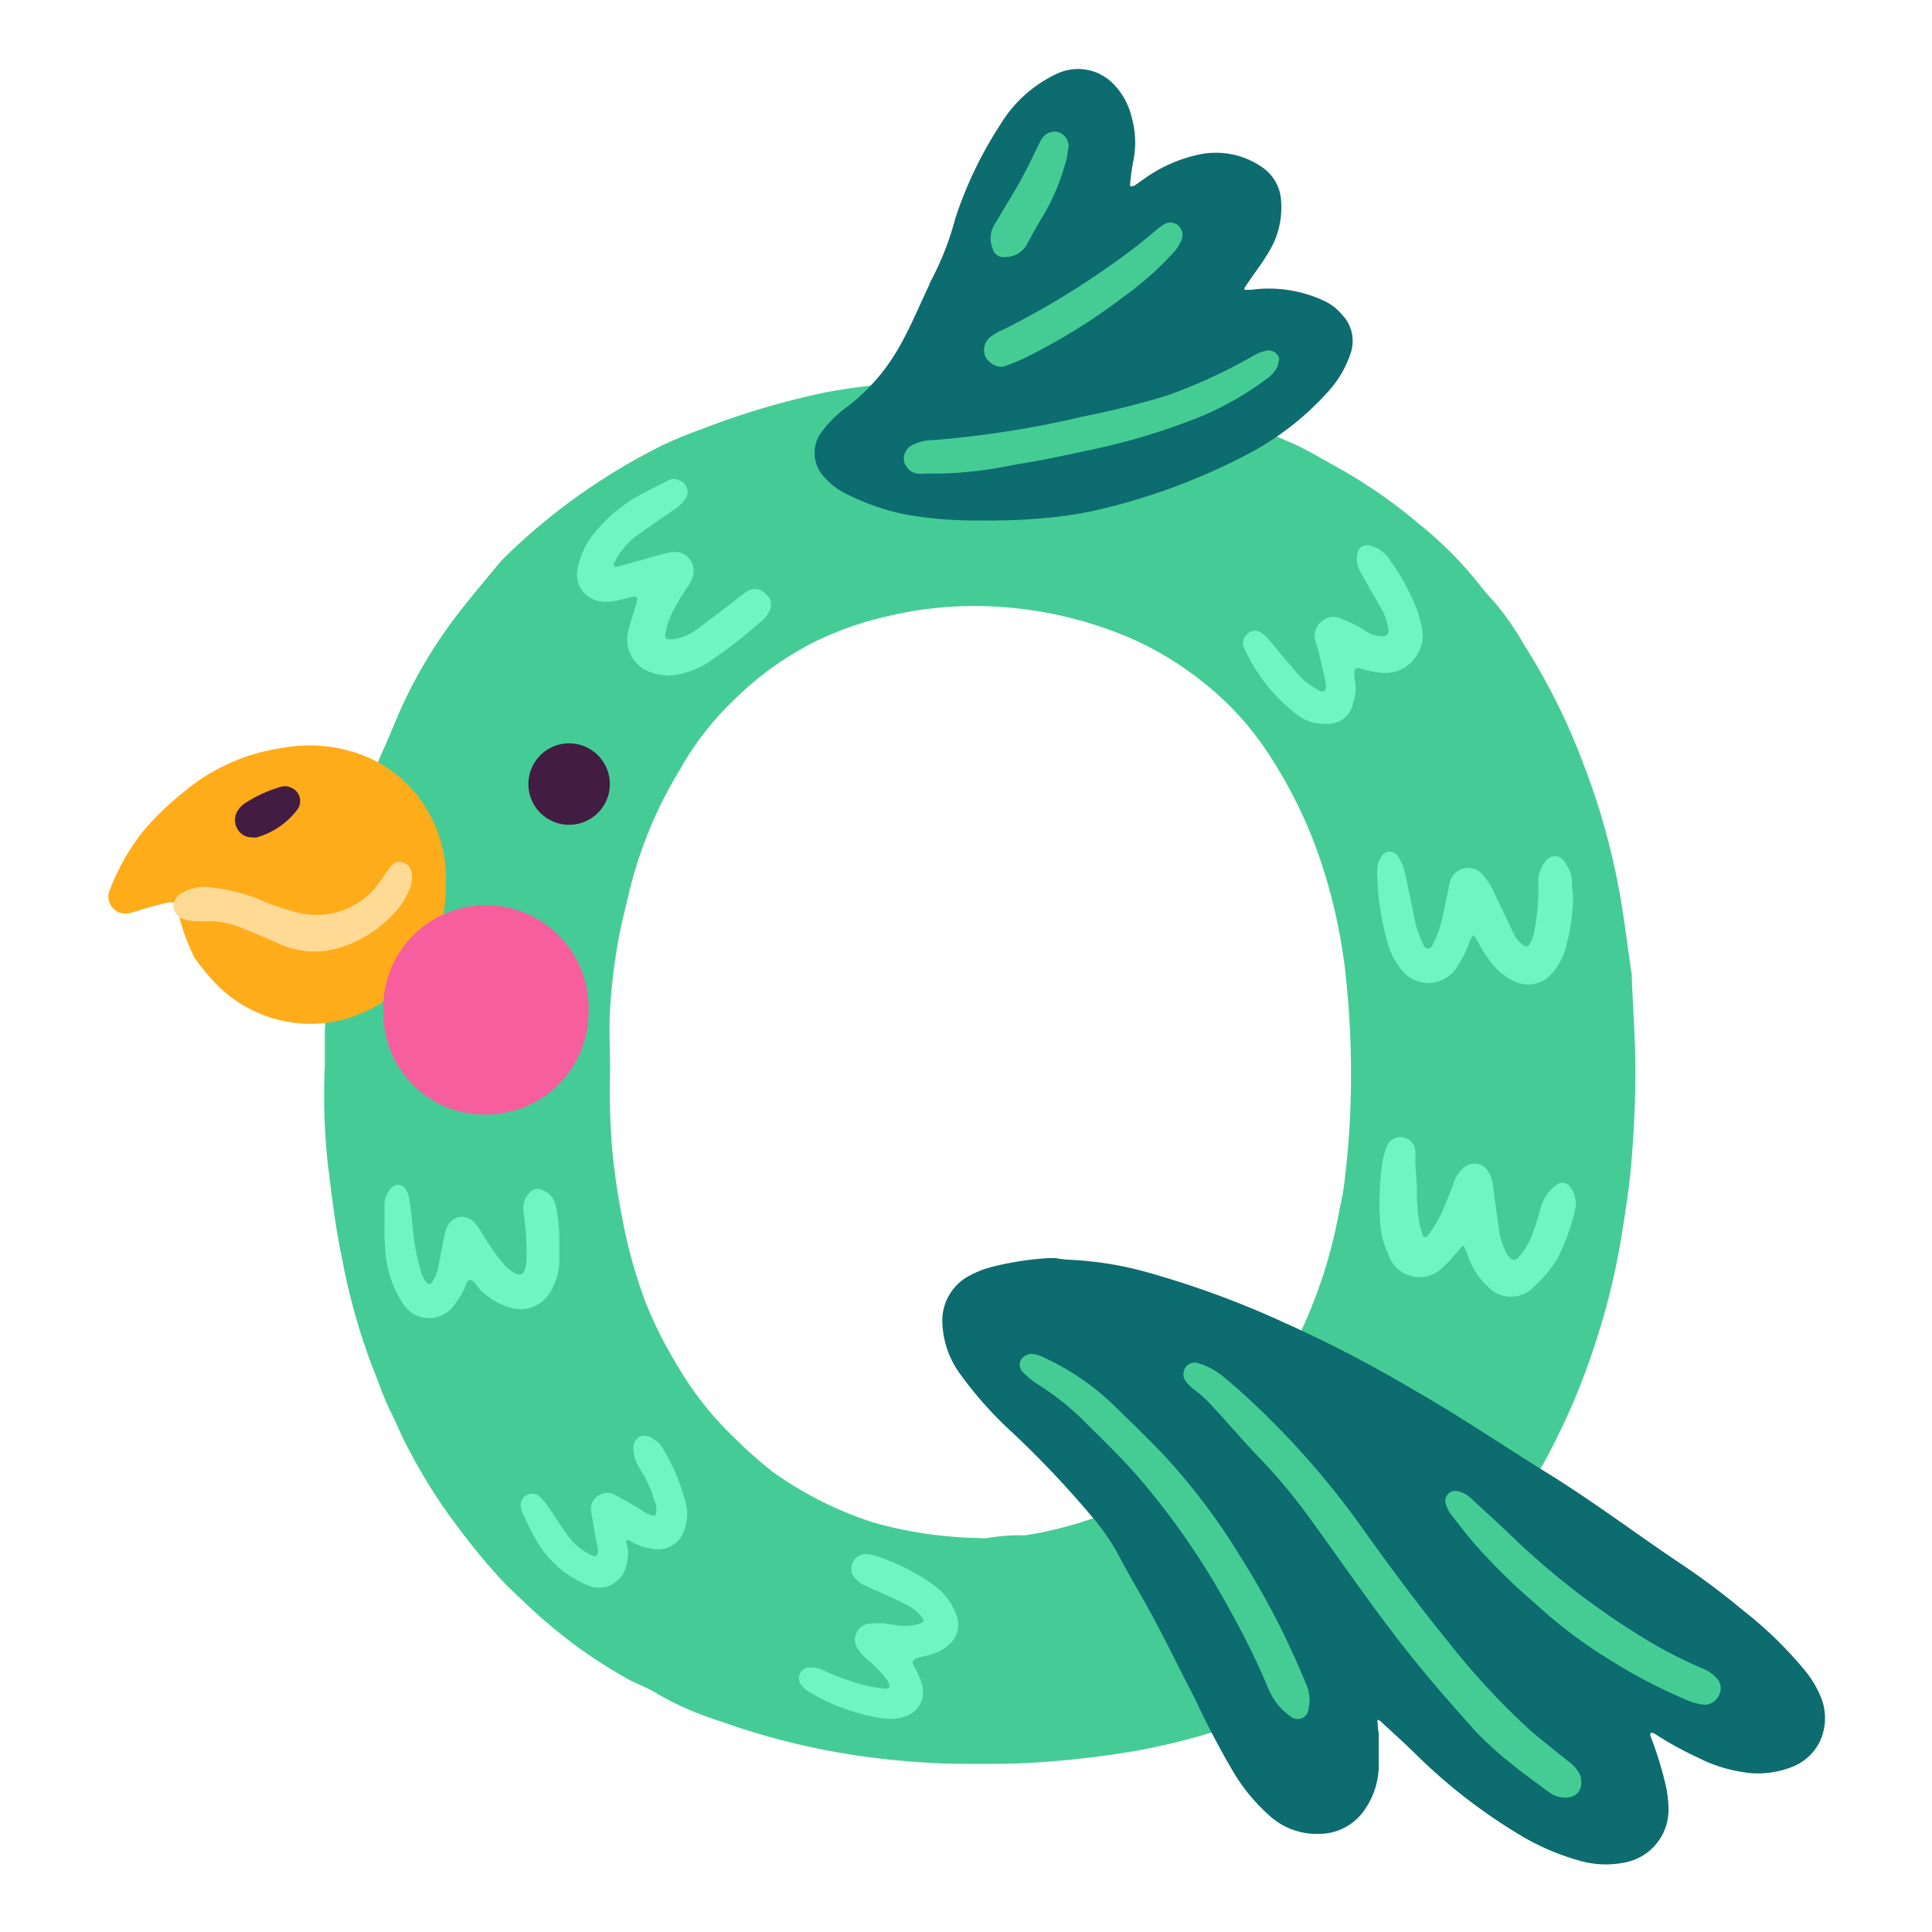 <svg xmlns="http://www.w3.org/2000/svg" viewBox="0 0 102 102"><defs><style>.cls-1{fill:#45cc96;}.cls-2{fill:#421c43;}.cls-3{fill:#6ff6c0;}.cls-4{fill:#ffac1b;}.cls-5{fill:#ffda95;}.cls-6{fill:#0d6c6f;}.cls-7{fill:#45cc95;}.cls-8{fill:#f75e9d;}</style></defs><g id="OBJECTS"><path class="cls-1" d="M17.15,56.24c0-.45,0-1.13,0-1.82a42,42,0,0,1,.42-4.62c.15-1.07.29-2.14.51-3.19a32.25,32.25,0,0,1,2.11-6.93c.39-.83.71-1.7,1.1-2.53a25.4,25.4,0,0,1,2.86-4.71c.71-.92,1.46-1.8,2.19-2.69.12-.14.25-.27.38-.4a32.64,32.64,0,0,1,8.21-5.82,19.67,19.67,0,0,1,2-.83,41.58,41.58,0,0,1,6.73-2c1-.18,2.07-.33,3.12-.42s1.89-.13,2.83-.15c.52,0,1-.14,1.57-.12,1.71.05,3.41.13,5.11.27a30.93,30.93,0,0,1,5,.79,41.32,41.32,0,0,1,6.94,2.33c.77.35,1.49.78,2.23,1.19a27.51,27.51,0,0,1,4.47,3.08,20.19,20.19,0,0,1,3.07,3.06,13.76,13.76,0,0,0,.92,1.08A14.65,14.65,0,0,1,80.44,34a33.79,33.79,0,0,1,3.16,6.34,37,37,0,0,1,1.81,6.28c.32,1.6.49,3.22.74,4.83,0,0,0,.1,0,.16.06,1.62.19,3.25.19,4.88s-.07,3.15-.2,4.72c-.09,1.21-.27,2.41-.46,3.6A38,38,0,0,1,84,71.59a35,35,0,0,1-1.9,4.51,27.27,27.27,0,0,1-5,7A43.15,43.15,0,0,1,69.78,89,18,18,0,0,1,66,90.79a36.92,36.92,0,0,1-5.93,1.63q-2.45.42-4.92.6c-1.53.12-3,.11-4.57.1a41.09,41.09,0,0,1-5-.39,37.8,37.8,0,0,1-7.56-1.86,16.24,16.24,0,0,1-3.39-1.49c-.53-.33-1.14-.52-1.69-.85A26.32,26.32,0,0,1,28.12,85c-.46-.44-.92-.86-1.37-1.3a30.4,30.4,0,0,1-2.15-2.52,29.24,29.24,0,0,1-3-4.62c-.37-.67-.65-1.38-1-2.08s-.63-1.56-.95-2.34a33.15,33.15,0,0,1-1.59-5.69c-.36-1.67-.55-3.37-.76-5.06A33.72,33.72,0,0,1,17.15,56.24Zm15.06.22a40.09,40.09,0,0,0,.1,4.1,36.61,36.61,0,0,0,.54,3.74,26,26,0,0,0,1.24,4.47,21.29,21.29,0,0,0,1.58,3.17,17.56,17.56,0,0,0,3.13,4,23.87,23.87,0,0,0,2,1.77,19.4,19.4,0,0,0,5.34,2.68,22,22,0,0,0,5.52.81,1.84,1.84,0,0,0,.47,0,11.37,11.37,0,0,1,1.65-.15,2.56,2.56,0,0,0,.39,0,20.67,20.67,0,0,0,10.3-4.81,14.24,14.24,0,0,0,2.86-3.43,25.81,25.81,0,0,0,3.33-8.63c.1-.57.25-1.14.31-1.71A44.59,44.59,0,0,0,71.31,58,48.63,48.63,0,0,0,71,51.08a29,29,0,0,0-1.24-5.52A24.15,24.15,0,0,0,67.1,40a15.7,15.7,0,0,0-3.76-4.12,16.91,16.91,0,0,0-4.29-2.45A21,21,0,0,0,51,32a19.8,19.8,0,0,0-4.13.53A17.51,17.51,0,0,0,43,33.89a16.64,16.64,0,0,0-4.1,2.92,16,16,0,0,0-2.69,3.28c-.14.25-.29.5-.44.75a22.58,22.58,0,0,0-2.49,6c-.18.76-.37,1.53-.54,2.3a30.86,30.86,0,0,0-.54,4.29C32.15,54.46,32.21,55.46,32.21,56.46Z"/><path class="cls-2" d="M29.9,39.25a2.15,2.15,0,1,1,0,4.29,2.15,2.15,0,0,1,0-4.29Z"/><path class="cls-3" d="M74.81,62.68A8.67,8.67,0,0,0,75,64.86l.12.38a.14.14,0,0,0,.25,0,6.17,6.17,0,0,0,.92-1.64c.18-.41.34-.83.5-1.25a1.64,1.64,0,0,1,.43-.65.85.85,0,0,1,1.39.22,1.81,1.81,0,0,1,.21.67c.1.76.2,1.51.31,2.26a3.91,3.91,0,0,0,.35,1.21,2.3,2.3,0,0,0,.21.33.29.29,0,0,0,.47,0,3.8,3.8,0,0,0,.65-1,13.27,13.27,0,0,0,.56-1.72,2.1,2.1,0,0,1,.76-1.08.51.51,0,0,1,.81.14,1.43,1.43,0,0,1,.22,1.13,11,11,0,0,1-.94,2.59A6.65,6.65,0,0,1,81,67.92a1.67,1.67,0,0,1-2.46,0,4,4,0,0,1-1-1.5c-.07-.17-.11-.36-.19-.52s-.15-.15-.24,0l-.57.65a3.55,3.55,0,0,1-.34.33,1.72,1.72,0,0,1-2.9-.66,4.39,4.39,0,0,1-.44-1.82,14.12,14.12,0,0,1,.12-3,3.86,3.86,0,0,1,.2-.76.78.78,0,0,1,1.54.15,4.43,4.43,0,0,1,0,.63Z"/><path class="cls-3" d="M36.62,30.1a1.44,1.44,0,0,1-.31.87,11.46,11.46,0,0,0-.85,1.43,4.17,4.17,0,0,0-.32,1c-.06.28,0,.38.34.35a2.58,2.58,0,0,0,1.3-.51l1.82-1.38c.27-.21.53-.43.82-.62a.74.74,0,0,1,1,.12.7.7,0,0,1,.19.92,1.41,1.41,0,0,1-.38.49,28,28,0,0,1-2.8,2.18,4.57,4.57,0,0,1-1.75.68,2.75,2.75,0,0,1-1.53-.22,1.82,1.82,0,0,1-1-2c.12-.54.3-1.06.46-1.59.08-.3,0-.36-.3-.29l-.62.15a2.76,2.76,0,0,1-.86.08A1.43,1.43,0,0,1,30.5,30a4.15,4.15,0,0,1,1-2,8.1,8.1,0,0,1,2.54-2c.42-.22.84-.44,1.27-.65a.61.61,0,0,1,.53,0,.65.65,0,0,1,.34,1,2.05,2.05,0,0,1-.63.58c-.67.47-1.35.92-2,1.4a4,4,0,0,0-1.13,1.4.2.2,0,0,0,0,.15.19.19,0,0,0,.14.05l2-.56a8.59,8.59,0,0,1,.84-.21A1,1,0,0,1,36.62,30.1Z"/><path class="cls-3" d="M83.05,47.36a10.53,10.53,0,0,1-.34,2.5,3.39,3.39,0,0,1-.83,1.59,1.61,1.61,0,0,1-1.95.34,2.9,2.9,0,0,1-1.11-.86,7.47,7.47,0,0,1-.89-1.39c0-.06-.11-.1-.17-.15a2,2,0,0,0-.12.19A6.15,6.15,0,0,1,77,50.93a1.8,1.8,0,0,1-3.13.1,3.27,3.27,0,0,1-.53-1,13.79,13.79,0,0,1-.63-4,1.38,1.38,0,0,1,.23-.82.5.5,0,0,1,.86,0,2.44,2.44,0,0,1,.39.94c.16.77.33,1.54.48,2.32a6.28,6.28,0,0,0,.41,1.27c.06.14.14.32.3.34s.25-.17.32-.31a6.35,6.35,0,0,0,.49-1.49c.1-.46.19-.93.29-1.39a3.84,3.84,0,0,1,.11-.46,1,1,0,0,1,1.6-.34,3.93,3.93,0,0,1,.7,1.05l1,2.11a1.6,1.6,0,0,0,.55.66.19.19,0,0,0,.28,0,2.26,2.26,0,0,0,.31-.88,11.63,11.63,0,0,0,.19-2.36,1.6,1.6,0,0,1,.19-.91c.16-.27.34-.57.7-.56s.48.29.64.53a1.7,1.7,0,0,1,.24,1Z"/><path class="cls-3" d="M20.3,64.84V63.66a1.35,1.35,0,0,1,.36-.94.47.47,0,0,1,.75.05,1.31,1.31,0,0,1,.19.51c.08.47.13.94.18,1.41a11.42,11.42,0,0,0,.43,2.39,1.35,1.35,0,0,0,.32.63.16.16,0,0,0,.27,0,2,2,0,0,0,.33-.79c.11-.54.21-1.08.32-1.62a2.33,2.33,0,0,1,.16-.53A.85.85,0,0,1,25,64.5a2.67,2.67,0,0,1,.46.64c.31.48.63,1,1,1.43a2.07,2.07,0,0,0,.77.67.29.29,0,0,0,.45-.15,1.48,1.48,0,0,0,.11-.62A13.19,13.19,0,0,0,27.64,64a1.16,1.16,0,0,1,.3-1,.55.55,0,0,1,.7-.17,1.11,1.11,0,0,1,.71.88,8.11,8.11,0,0,1,.18,1.56c0,.45,0,.89,0,1.34a3.22,3.22,0,0,1-.46,1.57,1.81,1.81,0,0,1-2,.89,3.59,3.59,0,0,1-1.8-1.07c-.07-.08-.12-.17-.19-.25-.2-.24-.33-.22-.46,0a2.87,2.87,0,0,1-.15.37,4.93,4.93,0,0,1-.45.73,1.63,1.63,0,0,1-2.78-.08,5.82,5.82,0,0,1-.91-3A7.37,7.37,0,0,1,20.3,64.84Z"/><path class="cls-3" d="M70,38.21a2.31,2.31,0,0,1-1.55-.5,9.19,9.19,0,0,1-2.73-3.42.62.62,0,0,1,.1-.79.58.58,0,0,1,.79-.08,2.61,2.61,0,0,1,.45.43c.39.46.76.94,1.17,1.39a4.09,4.09,0,0,0,1.42,1.22c.23.1.37,0,.35-.22a3.2,3.2,0,0,0-.08-.54c-.14-.59-.26-1.19-.44-1.76a1,1,0,0,1,1.42-1.24,6.36,6.36,0,0,1,1.19.61,1.49,1.49,0,0,0,.89.28c.23,0,.36-.14.32-.35a3.33,3.33,0,0,0-.31-1l-.9-1.57c-.12-.21-.24-.41-.34-.63a1.15,1.15,0,0,1-.11-.61c0-.58.39-.77.92-.55a1.64,1.64,0,0,1,.83.7,12.4,12.4,0,0,1,1.4,2.55,8.41,8.41,0,0,1,.28,1A2,2,0,0,1,73,35.53a5.71,5.71,0,0,1-1.23-.25.19.19,0,0,0-.26.19,1.46,1.46,0,0,0,0,.31,2.46,2.46,0,0,1-.07,1.32A1.34,1.34,0,0,1,70,38.21Z"/><path class="cls-3" d="M46.57,85.69l.66.1a2.94,2.94,0,0,0,1.32-.06c.23-.08.26-.16.13-.34a2.18,2.18,0,0,0-.85-.68c-.37-.2-.76-.36-1.14-.54l-1-.45a1.45,1.45,0,0,1-.56-.42.72.72,0,0,1-.11-.81.75.75,0,0,1,.7-.44,2,2,0,0,1,.54.1,11.1,11.1,0,0,1,3,1.51,3.31,3.31,0,0,1,1.23,1.6,1.38,1.38,0,0,1-.45,1.62,2.37,2.37,0,0,1-1,.5l-.54.13c-.33.09-.39.21-.22.5a3.64,3.64,0,0,1,.41,1,1.33,1.33,0,0,1-.91,1.61,2.45,2.45,0,0,1-1.17.1,10.4,10.4,0,0,1-3.91-1.41,1.38,1.38,0,0,1-.4-.36.57.57,0,0,1,.44-.92,1.72,1.72,0,0,1,.83.2,11.93,11.93,0,0,0,2.38.81,7,7,0,0,0,.78.11c.07,0,.18,0,.21-.07s0-.15,0-.21a4.57,4.57,0,0,0-1-1.12,3.27,3.27,0,0,1-.65-.69.86.86,0,0,1,.58-1.34C46.1,85.71,46.32,85.71,46.57,85.69Z"/><path class="cls-3" d="M31.51,81.51c-.07-.42-.19-1-.28-1.61a.85.85,0,0,1,.6-1.05.91.91,0,0,1,.75.13c.44.24.87.5,1.3.75a1.37,1.37,0,0,0,.71.3,1,1,0,0,0-.05-.83,6,6,0,0,0-.67-1.51,3.76,3.76,0,0,1-.3-.56,1.94,1.94,0,0,1-.12-.53.7.7,0,0,1,.31-.75.72.72,0,0,1,.74.13,1.21,1.21,0,0,1,.45.42,10.51,10.51,0,0,1,1.29,3.12,2.32,2.32,0,0,1-.11,1.25,1.45,1.45,0,0,1-1.67,1,3.08,3.08,0,0,1-1.25-.45.17.17,0,0,0-.14,0,.15.15,0,0,0,0,.14,1.92,1.92,0,0,1,0,1.16,1.47,1.47,0,0,1-2.07,1.06,5.53,5.53,0,0,1-2.72-2.42c-.25-.41-.43-.84-.64-1.27a1,1,0,0,1-.11-.29.62.62,0,0,1,.26-.76.6.6,0,0,1,.78.15,3.11,3.11,0,0,1,.39.49c.32.46.61.93.93,1.37a3.31,3.31,0,0,0,1.29,1.14c.27.13.39.06.4-.23Z"/><path class="cls-4" d="M23.53,46.61a7,7,0,0,1-2.13,5.33A7.31,7.31,0,0,1,17.26,54a7,7,0,0,1-5.7-1.9,12.13,12.13,0,0,1-1.27-1.5,10.52,10.52,0,0,1-.85-2.29c0-.07,0-.15,0-.23-.09-.37-.23-.5-.61-.42s-.87.22-1.3.34a6.45,6.45,0,0,1-.75.22.89.89,0,0,1-1-.57.83.83,0,0,1,0-.62,11.77,11.77,0,0,1,1.66-3,14.29,14.29,0,0,1,2.18-2.15,10.38,10.38,0,0,1,5.33-2.4,7.8,7.8,0,0,1,4.77.64,6.9,6.9,0,0,1,3.66,4.78A6,6,0,0,1,23.53,46.61Z"/><path class="cls-2" d="M13.34,44.21a.88.88,0,0,1-.82-.47.92.92,0,0,1,.07-1,1.28,1.28,0,0,1,.4-.37,7.1,7.1,0,0,1,1.77-.81.78.78,0,0,1,.68.06.76.76,0,0,1,.29,1.08,4.1,4.1,0,0,1-2.21,1.52A.82.82,0,0,1,13.34,44.21Z"/><path class="cls-5" d="M10.8,46.82a9.78,9.78,0,0,1,2.83.64,13.13,13.13,0,0,0,2.08.72,4.07,4.07,0,0,0,4-1.19,8.3,8.3,0,0,0,.61-.82,4.71,4.71,0,0,1,.33-.45.56.56,0,0,1,.63-.19.65.65,0,0,1,.45.51,1.55,1.55,0,0,1-.06.77A3.75,3.75,0,0,1,21,48,6.53,6.53,0,0,1,18.05,50a4.55,4.55,0,0,1-3.38-.2c-.57-.27-1.16-.5-1.74-.74A4.82,4.82,0,0,0,11,48.63a6.91,6.91,0,0,1-.79,0,2.34,2.34,0,0,1-.46-.09.74.74,0,0,1-.59-.67.72.72,0,0,1,.42-.7A2.32,2.32,0,0,1,10.8,46.82Z"/><path class="cls-6" d="M72.79,91.51c0,.61,0,1.22,0,1.82a4.13,4.13,0,0,1-.7,2.15,2.9,2.9,0,0,1-2.45,1.34,3.71,3.71,0,0,1-2.66-1,9.92,9.92,0,0,1-1.77-2.11,44.26,44.26,0,0,1-2.11-4c-1-1.92-1.92-3.86-3-5.72-.38-.66-.75-1.33-1.11-2a10.71,10.71,0,0,0-1.15-1.69,51.79,51.79,0,0,0-4.49-4.76,20,20,0,0,1-2.66-3,4.86,4.86,0,0,1-.94-2.72,2.68,2.68,0,0,1,1.43-2.47,5.37,5.37,0,0,1,1.17-.46,16.35,16.35,0,0,1,2.87-.46,3.38,3.38,0,0,1,.55,0,5.71,5.71,0,0,0,.71.08,18.16,18.16,0,0,1,4.26.71,48.47,48.47,0,0,1,7,2.58,68.13,68.13,0,0,1,7,3.64c2.38,1.36,4.64,2.9,7,4.36s4.56,3.12,6.85,4.66A38.76,38.76,0,0,1,92,85a21,21,0,0,1,3.28,3.18,5.64,5.64,0,0,1,.85,1.41,2.92,2.92,0,0,1-.1,2.45,2.74,2.74,0,0,1-1.46,1.26,4.86,4.86,0,0,1-2.72.23,7.62,7.62,0,0,1-2.23-.75,17.41,17.41,0,0,1-2.28-1.26c-.06,0-.14-.1-.2,0a.17.17,0,0,0,0,.14A19.11,19.11,0,0,1,87.88,94a6.3,6.3,0,0,1,.21,1.56,2.83,2.83,0,0,1-2.26,2.76,5,5,0,0,1-2.49-.1A12.79,12.79,0,0,1,80.45,97a29.16,29.16,0,0,1-5.79-4.47c-.58-.57-1.19-1.11-1.79-1.67a.52.52,0,0,0-.13-.06s-.06.09,0,.13C72.72,91.1,72.76,91.31,72.79,91.51Z"/><path class="cls-7" d="M83.48,94.08a.74.74,0,0,1-.59.8,1.4,1.4,0,0,1-1.12-.27c-.68-.5-1.37-1-2-1.51a18.71,18.71,0,0,1-1.92-1.75c-1.08-1.22-2.16-2.43-3.18-3.7-1.89-2.33-3.57-4.81-5.33-7.23a30.41,30.41,0,0,0-2.75-3.35c-.88-.9-1.69-1.87-2.55-2.79a6,6,0,0,0-1-.92,2,2,0,0,1-.44-.44.62.62,0,0,1,0-.74.6.6,0,0,1,.7-.2,3.78,3.78,0,0,1,1.25.67c.42.35.84.71,1.24,1.08a43.94,43.94,0,0,1,6.1,6.9c1.48,2.08,3,4.12,4.61,6.1a38.78,38.78,0,0,0,4.22,4.56c.67.59,1.38,1.13,2.08,1.7a2.05,2.05,0,0,1,.58.63A1,1,0,0,1,83.48,94.08Z"/><path class="cls-7" d="M69.14,89.75a3.45,3.45,0,0,1-.07.55.57.57,0,0,1-.92.33A3.36,3.36,0,0,1,67,89.24a39.94,39.94,0,0,0-2-4.11,40,40,0,0,0-4.64-6.84c-1-1.2-2.16-2.29-3.27-3.41a14.57,14.57,0,0,0-2.23-1.75,4.73,4.73,0,0,1-.86-.69.54.54,0,0,1-.13-.58.65.65,0,0,1,.63-.38,1.82,1.82,0,0,1,.67.22,13.2,13.2,0,0,1,3.57,2.43c.94.92,1.89,1.83,2.79,2.78a34.3,34.3,0,0,1,4,5.34,42.19,42.19,0,0,1,3.36,6.51A2.26,2.26,0,0,1,69.14,89.75Z"/><path class="cls-7" d="M89.93,90a3.4,3.4,0,0,1-1-.3,28,28,0,0,1-3.83-2,25,25,0,0,1-4-3,33.11,33.11,0,0,1-3-2.91c-.53-.58-1-1.21-1.49-1.83a1.73,1.73,0,0,1-.28-.56.53.53,0,0,1,.61-.68,1.51,1.51,0,0,1,.75.41l1.85,1.71a40.5,40.5,0,0,0,7.53,5.82,25.59,25.59,0,0,0,2.81,1.43,1.69,1.69,0,0,1,.72.48.76.76,0,0,1,.18.87A.85.85,0,0,1,89.93,90Z"/><path class="cls-6" d="M51.77,27.48a21.47,21.47,0,0,1-3.92-.31A12.18,12.18,0,0,1,44.54,26a3.45,3.45,0,0,1-1-.79,1.84,1.84,0,0,1-.18-2.38,6,6,0,0,1,1.39-1.37,10.39,10.39,0,0,0,2.8-3.28c.56-1,1-2.07,1.5-3.12a2,2,0,0,1,.09-.22,15.3,15.3,0,0,0,1.29-3.29,21,21,0,0,1,2.4-5,6.87,6.87,0,0,1,3-2.67,2.6,2.6,0,0,1,2.91.51,3.73,3.73,0,0,1,1,1.77,4.93,4.93,0,0,1,.11,2.26,10.17,10.17,0,0,0-.18,1.25.18.18,0,0,0,0,.14c.06.07.14,0,.21,0l.51-.36a7.77,7.77,0,0,1,2.86-1.28,4.29,4.29,0,0,1,3.39.66,2.31,2.31,0,0,1,1,1.86,4.45,4.45,0,0,1-.71,2.7c-.25.43-.55.83-.84,1.24-.11.17-.24.34-.35.52s0,.15.09.15l.23,0a6.87,6.87,0,0,1,3.84.58,2.69,2.69,0,0,1,.93.71,2,2,0,0,1,.48,2.05,5.61,5.61,0,0,1-1.16,2,15.19,15.19,0,0,1-4.13,3.26A33.21,33.21,0,0,1,58,26.91a20.54,20.54,0,0,1-2.72.43A33,33,0,0,1,51.77,27.48Z"/><path class="cls-7" d="M49.72,25h-.86a1.83,1.83,0,0,1-.47,0,.86.86,0,0,1-.67-.7.81.81,0,0,1,.48-.82,2.44,2.44,0,0,1,1-.24A51.89,51.89,0,0,0,57.13,22a45.48,45.48,0,0,0,4.43-1.1,27.79,27.79,0,0,0,4.51-2.06,2.5,2.5,0,0,1,.79-.33.58.58,0,0,1,.61.27c.13.17,0,.35,0,.52a1.73,1.73,0,0,1-.54.66,16.44,16.44,0,0,1-3.46,2,34.31,34.31,0,0,1-6.18,1.85c-1.23.27-2.46.53-3.71.72A21.27,21.27,0,0,1,49.72,25Z"/><path class="cls-7" d="M52.92,19.37a1,1,0,0,1-.92-.6.89.89,0,0,1,.31-1,2.91,2.91,0,0,1,.62-.35A43.39,43.39,0,0,0,60,13c.38-.29.73-.6,1.1-.9a2.35,2.35,0,0,1,.32-.23.63.63,0,0,1,.74,0,.67.67,0,0,1,.23.77,2.18,2.18,0,0,1-.47.73,16.59,16.59,0,0,1-2.59,2.29,31.4,31.4,0,0,1-5.15,3.2,8.41,8.41,0,0,1-.87.37A2.94,2.94,0,0,1,52.92,19.37Z"/><path class="cls-7" d="M56.36,8.05c0,.2-.08.49-.17.76a11.35,11.35,0,0,1-1,2.38c-.36.58-.69,1.18-1,1.76a1.3,1.3,0,0,1-1.12.62.59.59,0,0,1-.66-.44,1.41,1.41,0,0,1,.1-1.29c.28-.44.53-.9.81-1.34a27.48,27.48,0,0,0,1.37-2.57c.1-.19.18-.38.29-.56a.79.79,0,0,1,.86-.4.79.79,0,0,1,.58.76Z"/><path class="cls-8" d="M31.07,53.42a5.4,5.4,0,0,1-5.41,5.42,5.34,5.34,0,0,1-5.42-5.4,5.42,5.42,0,1,1,10.83,0Z"/></g></svg>